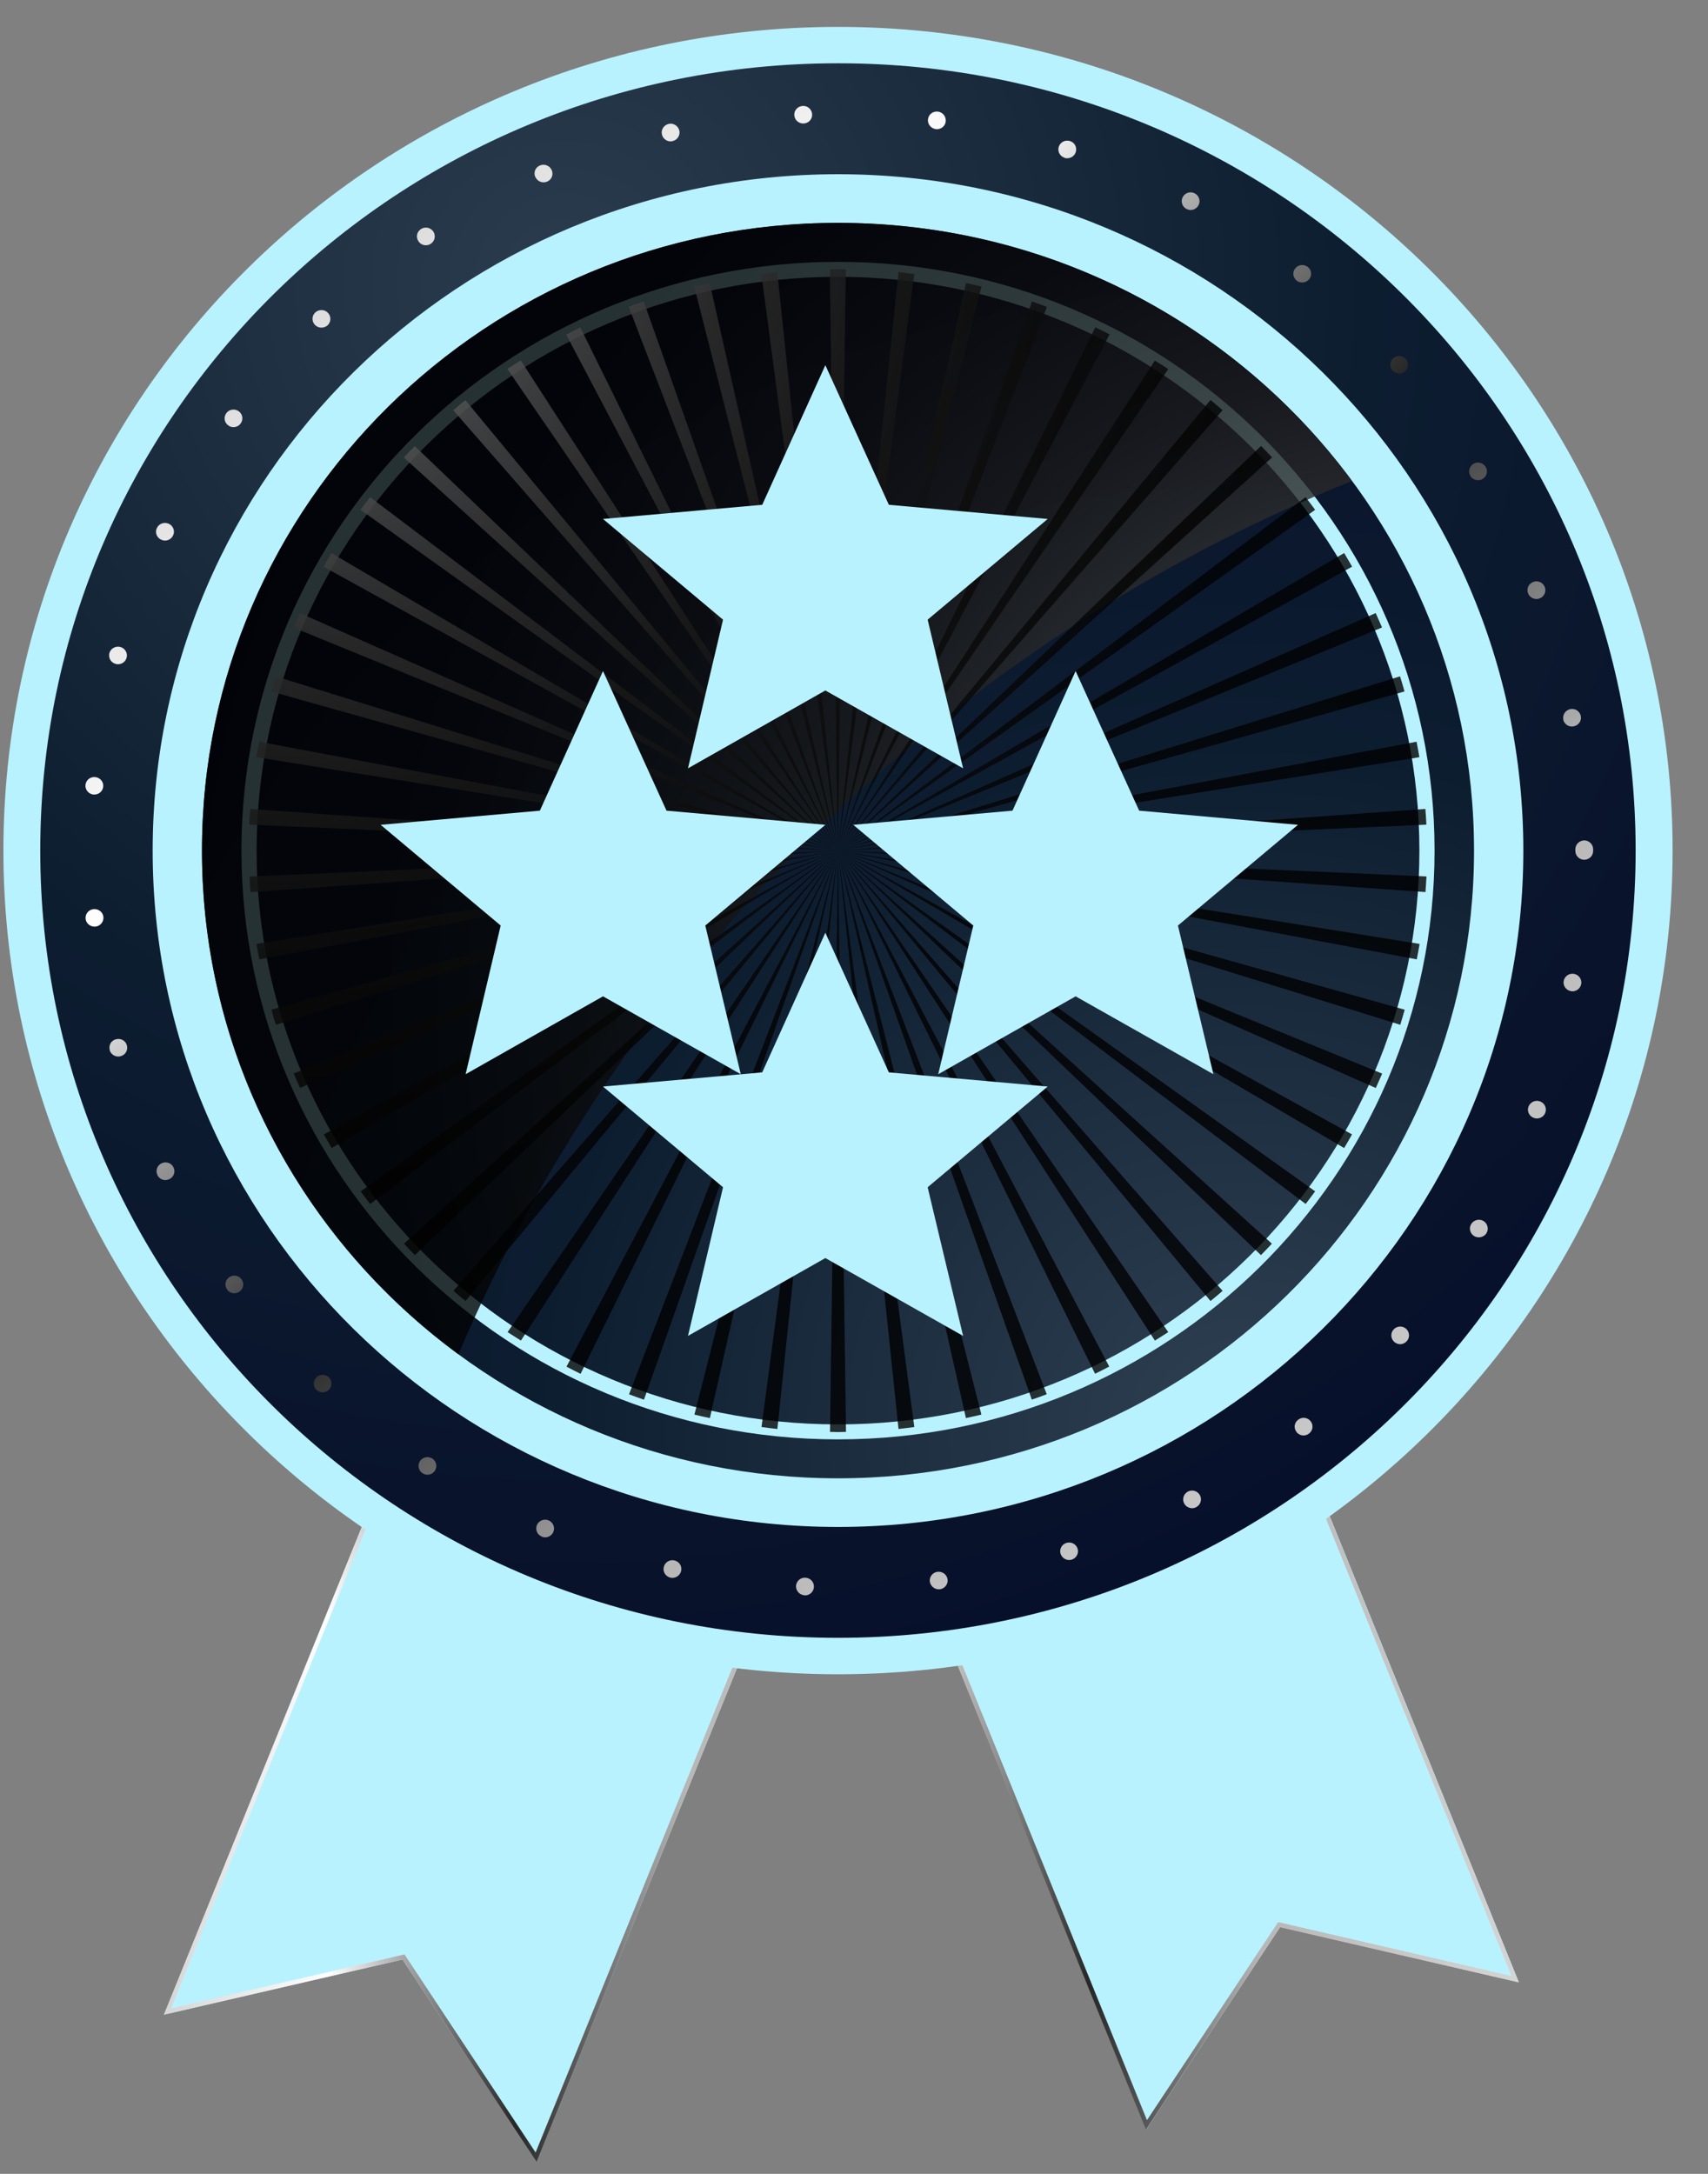 <svg width="44" height="56" viewBox="0 0 44 56" fill="none" xmlns="http://www.w3.org/2000/svg">
<rect x="0" y="0" width="44" height="56" fill="#808080" stroke="none"/>
<g clip-path="url(#clip0_63_599)">
<path d="M28.611 25.149L19.01 28.944L29.527 54.857L32.978 49.642L39.128 51.062L28.611 25.149Z" fill="#B9F2FF"/>
<path style="mix-blend-mode:screen" d="M28.546 25.295L38.938 50.903L33.004 49.532L32.926 49.514L32.882 49.581L29.547 54.616L19.156 29.008L28.544 25.298M28.606 25.151L19.005 28.946L29.521 54.86L32.975 49.645L39.123 51.068L28.606 25.154V25.151Z" fill="url(#paint0_linear_63_599)"/>
<path d="M14.739 25.985L24.341 29.78L13.824 55.694L10.37 50.479L4.223 51.899L14.739 25.985Z" fill="#B9F2FF"/>
<path style="mix-blend-mode:screen" d="M14.802 26.131L24.19 29.841L13.798 55.449L10.464 50.414L10.42 50.347L10.341 50.365L4.408 51.736L14.799 26.129M14.737 25.982L4.223 51.899L10.37 50.478L13.824 55.694L24.341 29.78L14.739 25.985L14.737 25.982Z" fill="url(#paint1_linear_63_599)"/>
<path d="M43.088 21.912C43.088 33.629 33.463 43.13 21.588 43.13C9.713 43.13 0.088 33.629 0.088 21.912C0.088 10.195 9.713 0.693 21.588 0.693C33.463 0.693 43.088 10.193 43.088 21.912Z" fill="#B9F2FF"/>
<path d="M0.583 21.912C0.583 10.463 9.987 1.182 21.588 1.182C33.189 1.182 42.593 10.463 42.593 21.912C42.593 33.361 33.189 42.641 21.588 42.641C9.987 42.641 0.583 33.358 0.583 21.912Z" fill="#B9F2FF"/>
<path d="M42.136 21.912C42.136 33.111 32.936 42.191 21.588 42.191C10.24 42.191 1.037 33.111 1.037 21.912C1.037 10.712 10.237 1.63 21.588 1.63C32.939 1.63 42.136 10.71 42.136 21.909V21.912Z" fill="url(#paint2_radial_63_599)"/>
<path d="M20.728 41.095C20.603 41.09 20.503 40.984 20.506 40.858C20.514 40.732 20.618 40.635 20.746 40.642C20.874 40.647 20.973 40.753 20.968 40.879C20.962 41.002 20.861 41.098 20.738 41.098C20.738 41.098 20.73 41.098 20.728 41.098V41.095ZM23.953 40.748C23.937 40.622 24.023 40.506 24.151 40.49C24.276 40.475 24.393 40.56 24.411 40.686C24.427 40.809 24.338 40.923 24.213 40.941C24.213 40.941 24.192 40.941 24.182 40.941C24.07 40.941 23.971 40.858 23.955 40.745L23.953 40.748ZM17.271 40.642C17.148 40.611 17.07 40.493 17.099 40.37C17.127 40.246 17.25 40.169 17.372 40.197C17.498 40.225 17.576 40.346 17.547 40.47C17.521 40.575 17.427 40.647 17.32 40.647C17.305 40.647 17.289 40.647 17.271 40.642ZM27.323 40.032C27.284 39.911 27.349 39.785 27.469 39.747C27.592 39.708 27.72 39.773 27.759 39.891C27.798 40.009 27.73 40.138 27.613 40.176C27.587 40.184 27.563 40.187 27.542 40.187C27.446 40.187 27.357 40.125 27.323 40.03V40.032ZM13.955 39.582C13.837 39.533 13.783 39.4 13.832 39.284C13.882 39.171 14.015 39.117 14.132 39.165C14.249 39.214 14.304 39.348 14.255 39.464C14.218 39.549 14.132 39.603 14.043 39.603C14.012 39.603 13.981 39.595 13.955 39.585V39.582ZM30.507 38.733C30.447 38.623 30.488 38.486 30.6 38.424C30.71 38.365 30.851 38.406 30.911 38.517C30.971 38.625 30.929 38.764 30.819 38.823C30.785 38.844 30.746 38.852 30.71 38.852C30.629 38.852 30.548 38.808 30.507 38.733ZM10.884 37.951C10.779 37.882 10.751 37.74 10.819 37.637C10.889 37.532 11.032 37.506 11.136 37.573C11.243 37.642 11.272 37.784 11.202 37.887C11.157 37.954 11.084 37.99 11.011 37.99C10.967 37.99 10.923 37.977 10.886 37.951H10.884ZM33.403 36.891C33.322 36.793 33.338 36.652 33.44 36.575C33.538 36.495 33.682 36.51 33.76 36.608C33.841 36.706 33.825 36.85 33.724 36.927C33.682 36.961 33.632 36.978 33.58 36.978C33.513 36.978 33.447 36.948 33.4 36.891H33.403ZM8.154 35.808C8.063 35.723 8.058 35.576 8.144 35.486C8.23 35.396 8.378 35.394 8.47 35.478C8.558 35.563 8.563 35.71 8.477 35.797C8.43 35.846 8.37 35.867 8.311 35.867C8.256 35.867 8.198 35.846 8.154 35.805V35.808ZM35.919 34.57C35.825 34.485 35.815 34.344 35.898 34.251C35.981 34.156 36.125 34.146 36.221 34.228C36.315 34.313 36.325 34.455 36.242 34.547C36.195 34.599 36.135 34.627 36.07 34.627C36.018 34.627 35.963 34.606 35.919 34.57ZM5.852 33.219C5.777 33.117 5.8 32.978 5.902 32.903C6.006 32.831 6.147 32.852 6.222 32.955C6.298 33.057 6.274 33.196 6.173 33.271C6.131 33.299 6.084 33.315 6.037 33.315C5.967 33.315 5.896 33.284 5.852 33.222V33.219ZM37.978 31.843C37.871 31.779 37.832 31.64 37.9 31.532C37.965 31.426 38.106 31.39 38.215 31.452C38.322 31.519 38.359 31.655 38.294 31.766C38.252 31.835 38.174 31.874 38.096 31.874C38.056 31.874 38.015 31.864 37.978 31.843ZM4.056 30.268C4.001 30.158 4.048 30.021 4.163 29.967C4.277 29.913 4.416 29.957 4.47 30.073C4.525 30.186 4.478 30.323 4.361 30.377C4.33 30.389 4.296 30.4 4.262 30.4C4.173 30.4 4.095 30.351 4.053 30.271L4.056 30.268ZM39.511 28.797C39.391 28.753 39.331 28.622 39.376 28.506C39.423 28.388 39.556 28.328 39.673 28.372C39.793 28.416 39.853 28.547 39.808 28.666C39.775 28.756 39.686 28.812 39.592 28.812C39.563 28.812 39.54 28.807 39.511 28.797ZM2.828 27.05C2.794 26.926 2.864 26.803 2.987 26.772C3.11 26.738 3.237 26.808 3.269 26.929C3.302 27.052 3.232 27.176 3.11 27.207C3.089 27.215 3.068 27.217 3.047 27.217C2.945 27.217 2.854 27.15 2.825 27.052L2.828 27.05ZM40.468 25.532C40.343 25.509 40.259 25.39 40.283 25.269C40.306 25.146 40.426 25.064 40.549 25.087C40.674 25.11 40.755 25.228 40.734 25.349C40.713 25.46 40.617 25.537 40.507 25.537C40.494 25.537 40.478 25.537 40.468 25.532ZM2.205 23.664C2.194 23.54 2.288 23.43 2.413 23.419C2.539 23.409 2.653 23.499 2.664 23.623C2.674 23.749 2.58 23.86 2.455 23.87H2.434C2.317 23.87 2.215 23.782 2.205 23.664ZM40.583 21.922V21.899V21.878C40.583 21.752 40.687 21.652 40.812 21.649C40.937 21.649 41.041 21.752 41.041 21.876V21.896V21.922C41.041 22.046 40.937 22.148 40.812 22.148C40.687 22.148 40.583 22.046 40.583 21.922ZM2.411 20.468C2.286 20.458 2.189 20.345 2.202 20.221C2.213 20.098 2.325 20.005 2.45 20.018C2.575 20.029 2.672 20.139 2.659 20.263C2.648 20.381 2.549 20.468 2.429 20.468H2.411ZM40.272 18.531C40.249 18.408 40.332 18.289 40.458 18.266C40.583 18.243 40.7 18.325 40.724 18.449C40.747 18.572 40.663 18.688 40.538 18.711C40.525 18.711 40.51 18.716 40.494 18.716C40.387 18.716 40.288 18.639 40.27 18.531H40.272ZM2.982 17.103C2.857 17.072 2.786 16.946 2.818 16.825C2.851 16.704 2.979 16.635 3.099 16.666C3.222 16.699 3.295 16.825 3.261 16.944C3.232 17.047 3.141 17.111 3.039 17.111C3.018 17.111 2.997 17.111 2.979 17.101L2.982 17.103ZM39.365 15.284C39.318 15.166 39.378 15.037 39.498 14.991C39.618 14.944 39.748 15.004 39.795 15.122C39.84 15.24 39.78 15.372 39.662 15.415C39.634 15.426 39.608 15.431 39.579 15.431C39.488 15.431 39.399 15.374 39.365 15.284ZM4.15 13.902C4.035 13.848 3.985 13.712 4.043 13.599C4.098 13.486 4.236 13.439 4.35 13.493C4.465 13.547 4.515 13.684 4.457 13.797C4.416 13.879 4.335 13.926 4.249 13.926C4.218 13.926 4.181 13.915 4.15 13.902ZM37.879 12.261C37.814 12.153 37.85 12.014 37.957 11.947C38.067 11.883 38.208 11.919 38.273 12.027C38.338 12.132 38.304 12.271 38.192 12.338C38.156 12.361 38.116 12.369 38.075 12.369C37.996 12.369 37.921 12.331 37.877 12.261H37.879ZM5.881 10.959C5.777 10.887 5.756 10.743 5.831 10.643C5.904 10.542 6.048 10.522 6.149 10.594C6.254 10.668 6.274 10.81 6.199 10.91C6.155 10.972 6.084 11.003 6.014 11.003C5.967 11.003 5.92 10.99 5.881 10.959ZM35.872 9.547C35.786 9.454 35.799 9.307 35.893 9.228C35.986 9.143 36.135 9.156 36.216 9.248C36.299 9.343 36.289 9.487 36.195 9.567C36.151 9.606 36.096 9.624 36.044 9.624C35.979 9.624 35.919 9.596 35.872 9.547ZM8.115 8.371C8.026 8.281 8.029 8.134 8.123 8.049C8.214 7.964 8.36 7.967 8.446 8.057C8.535 8.147 8.532 8.291 8.441 8.379C8.394 8.42 8.337 8.44 8.279 8.44C8.219 8.44 8.159 8.417 8.115 8.371ZM33.406 7.229C33.304 7.151 33.288 7.007 33.369 6.912C33.447 6.814 33.591 6.799 33.69 6.876C33.789 6.953 33.804 7.097 33.726 7.192C33.679 7.249 33.614 7.277 33.546 7.277C33.494 7.277 33.445 7.262 33.403 7.229H33.406ZM10.779 6.212C10.709 6.109 10.738 5.968 10.845 5.901C10.949 5.831 11.092 5.86 11.163 5.965C11.23 6.071 11.204 6.21 11.097 6.279C11.058 6.307 11.011 6.318 10.97 6.318C10.897 6.318 10.824 6.282 10.779 6.215V6.212ZM30.561 5.381C30.452 5.322 30.41 5.183 30.47 5.075C30.53 4.964 30.668 4.923 30.78 4.982C30.892 5.042 30.934 5.181 30.874 5.289C30.832 5.366 30.752 5.41 30.671 5.41C30.634 5.41 30.598 5.399 30.564 5.381H30.561ZM13.79 4.56C13.738 4.445 13.79 4.311 13.91 4.262C14.028 4.213 14.161 4.267 14.213 4.383C14.262 4.496 14.213 4.63 14.093 4.679C14.062 4.692 14.033 4.697 14.004 4.697C13.916 4.697 13.83 4.645 13.793 4.56H13.79ZM27.425 4.064C27.303 4.025 27.237 3.899 27.276 3.778C27.316 3.66 27.443 3.596 27.566 3.634C27.688 3.673 27.751 3.799 27.712 3.92C27.681 4.015 27.592 4.077 27.493 4.077C27.469 4.077 27.446 4.077 27.425 4.066V4.064ZM17.052 3.464C17.023 3.341 17.101 3.223 17.224 3.192C17.349 3.163 17.469 3.243 17.5 3.361C17.529 3.482 17.451 3.606 17.328 3.634C17.31 3.639 17.294 3.642 17.276 3.642C17.172 3.642 17.075 3.57 17.052 3.464ZM24.104 3.325C23.979 3.307 23.89 3.194 23.906 3.071C23.921 2.945 24.036 2.86 24.164 2.875C24.291 2.893 24.378 3.006 24.362 3.133C24.349 3.246 24.25 3.328 24.135 3.328H24.104V3.325ZM20.462 2.965C20.454 2.842 20.553 2.734 20.681 2.729C20.806 2.721 20.915 2.819 20.921 2.945C20.928 3.071 20.829 3.176 20.702 3.181C20.702 3.181 20.694 3.181 20.691 3.181C20.569 3.181 20.467 3.086 20.462 2.963V2.965Z" fill="url(#paint3_linear_63_599)"/>
<path d="M3.933 21.912C3.933 12.289 11.838 4.488 21.588 4.488C31.338 4.488 39.243 12.289 39.243 21.912C39.243 31.534 31.338 39.335 21.588 39.335C11.838 39.335 3.933 31.534 3.933 21.912Z" fill="#B9F2FF"/>
<path d="M35.337 21.912C35.337 29.407 29.182 35.481 21.588 35.481C13.994 35.481 7.839 29.407 7.839 21.912C7.839 14.417 13.994 8.343 21.588 8.343C29.182 8.343 35.337 14.417 35.337 21.912Z" fill="url(#paint4_linear_63_599)"/>
<path d="M5.203 21.912C5.203 12.982 12.539 5.741 21.588 5.741C30.637 5.741 37.973 12.982 37.973 21.912C37.973 30.842 30.637 38.082 21.588 38.082C12.539 38.082 5.203 30.842 5.203 21.912Z" fill="url(#paint5_radial_63_599)"/>
<path d="M21.588 6.745C13.1 6.745 6.22 13.535 6.22 21.912C6.22 30.289 13.1 37.079 21.588 37.079C30.076 37.079 36.956 30.289 36.956 21.912C36.956 13.535 30.076 6.745 21.588 6.745ZM21.588 36.693C13.316 36.693 6.611 30.076 6.611 21.912C6.611 13.748 13.316 7.131 21.588 7.131C29.86 7.131 36.565 13.748 36.565 21.912C36.565 30.076 29.86 36.693 21.588 36.693Z" fill="#B9F2FF"/>
<path style="mix-blend-mode:screen" opacity="0.8" d="M11.809 34.887C16.124 24.734 24.492 16.547 34.829 12.39C31.849 8.361 27.029 5.741 21.588 5.741C12.539 5.741 5.203 12.982 5.203 21.912C5.203 27.225 7.8 31.938 11.809 34.887Z" fill="url(#paint6_radial_63_599)"/>
<path style="mix-blend-mode:screen" opacity="0.8" d="M14.958 35.388L21.588 21.912L14.593 35.206C14.713 35.267 14.836 35.332 14.958 35.391V35.388ZM16.59 36.055L21.588 21.912L16.204 35.918C16.332 35.967 16.46 36.011 16.59 36.057V36.055ZM13.42 34.534L21.585 21.912L13.076 34.316C13.191 34.39 13.306 34.462 13.42 34.534ZM11.992 33.515L21.588 21.912L11.681 33.253C11.786 33.34 11.887 33.431 11.994 33.515H11.992ZM20.026 36.811L21.585 21.912L19.617 36.76C19.753 36.778 19.888 36.798 20.024 36.811H20.026ZM18.288 36.531L21.585 21.912L17.889 36.441C18.022 36.474 18.155 36.502 18.288 36.531ZM7.732 28.025L21.585 21.909L7.565 27.654C7.617 27.78 7.674 27.901 7.729 28.025H7.732ZM7.103 26.399L21.588 21.912L6.991 26.01C7.028 26.139 7.064 26.27 7.106 26.399H7.103ZM21.588 36.891C21.656 36.891 21.724 36.886 21.794 36.886L21.588 21.912L21.382 36.886C21.45 36.886 21.518 36.891 21.588 36.891ZM6.679 24.714L21.588 21.912L6.608 24.315C6.629 24.449 6.655 24.582 6.681 24.714H6.679ZM9.536 31.015L21.585 21.912L9.291 30.69C9.372 30.801 9.452 30.909 9.536 31.015ZM10.688 32.332L21.588 21.912L10.407 32.039C10.498 32.139 10.594 32.234 10.688 32.332ZM8.545 29.574L21.588 21.912L8.342 29.224C8.41 29.342 8.477 29.458 8.545 29.574ZM31.495 33.253L21.588 21.912L31.184 33.515C31.289 33.431 31.393 33.34 31.497 33.253H31.495ZM36.185 26.01L21.588 21.912L36.073 26.399C36.114 26.27 36.148 26.139 36.187 26.01H36.185ZM35.606 27.657L21.588 21.912L35.442 28.027C35.496 27.904 35.554 27.78 35.606 27.657ZM34.832 29.224L21.585 21.912L34.626 29.574C34.696 29.458 34.764 29.342 34.829 29.224H34.832ZM36.568 24.315L21.588 21.912L36.498 24.714C36.524 24.582 36.547 24.449 36.571 24.315H36.568ZM36.722 22.982C36.732 22.848 36.74 22.715 36.748 22.578L21.588 21.909L36.722 22.98V22.982ZM23.554 36.76L21.588 21.912L23.147 36.811C23.285 36.798 23.418 36.778 23.554 36.76ZM33.88 30.69L21.585 21.912L33.635 31.015C33.718 30.907 33.799 30.799 33.88 30.69ZM26.966 35.918L21.585 21.912L26.58 36.055C26.711 36.011 26.838 35.965 26.966 35.916V35.918ZM28.577 35.206L21.583 21.912L28.21 35.388C28.332 35.329 28.455 35.267 28.575 35.203L28.577 35.206ZM25.282 36.441L21.585 21.912L24.883 36.531C25.016 36.502 25.152 36.472 25.282 36.441ZM30.095 34.316L21.585 21.912L29.751 34.534C29.865 34.462 29.983 34.39 30.095 34.316ZM32.767 32.039L21.585 21.912L32.483 32.332C32.579 32.234 32.673 32.139 32.764 32.039H32.767ZM6.452 22.982L21.588 21.912L6.428 22.581C6.433 22.717 6.444 22.851 6.454 22.985L6.452 22.982ZM6.606 19.506L21.585 21.909L6.676 19.107C6.65 19.241 6.626 19.372 6.603 19.506H6.606ZM29.751 9.287L21.585 21.912L30.095 9.508C29.983 9.433 29.865 9.361 29.751 9.289V9.287ZM28.215 8.433L21.588 21.909L28.583 8.615C28.463 8.554 28.34 8.489 28.218 8.43L28.215 8.433ZM31.182 10.306L21.588 21.909L31.495 10.566C31.39 10.478 31.289 10.388 31.182 10.303V10.306ZM24.886 7.29L21.588 21.912L25.285 7.383C25.152 7.349 25.019 7.321 24.886 7.293V7.29ZM26.583 7.766L21.588 21.912L26.969 7.905C26.841 7.856 26.713 7.813 26.583 7.766ZM23.147 7.01L21.588 21.909L23.554 7.059C23.418 7.041 23.283 7.023 23.147 7.007V7.01ZM32.485 11.489L21.588 21.909L32.77 11.783C32.678 11.685 32.582 11.587 32.488 11.489H32.485ZM36.495 19.107L21.585 21.909L36.565 19.506C36.544 19.372 36.518 19.241 36.492 19.107H36.495ZM36.07 17.422L21.585 21.912L36.182 17.813C36.145 17.685 36.109 17.553 36.067 17.425L36.07 17.422ZM33.635 12.806L21.585 21.912L33.88 13.133C33.799 13.025 33.718 12.915 33.635 12.809V12.806ZM36.719 20.839L21.585 21.912L36.745 21.243C36.74 21.107 36.73 20.973 36.719 20.839ZM35.439 15.793L21.585 21.909L35.603 16.164C35.551 16.041 35.494 15.917 35.439 15.793ZM34.626 14.247L21.585 21.909L34.832 14.597C34.764 14.479 34.696 14.363 34.628 14.247H34.626ZM11.676 10.568L21.583 21.912L11.989 10.308C11.882 10.393 11.78 10.481 11.676 10.571V10.568ZM21.583 6.933C21.515 6.933 21.447 6.938 21.377 6.938L21.583 21.912L21.789 6.938C21.721 6.938 21.653 6.933 21.583 6.933ZM10.401 11.785L21.583 21.912L10.685 11.492C10.589 11.589 10.495 11.685 10.404 11.785H10.401ZM8.337 14.6L21.583 21.912L8.54 14.25C8.47 14.366 8.402 14.481 8.337 14.6ZM9.288 13.133L21.583 21.912L9.533 12.806C9.45 12.915 9.369 13.023 9.288 13.131V13.133ZM7.562 16.167L21.583 21.912L7.729 15.796C7.674 15.92 7.617 16.043 7.565 16.167H7.562ZM6.984 17.813L21.58 21.912L7.096 17.422C7.054 17.551 7.02 17.682 6.981 17.811L6.984 17.813ZM6.42 21.243L21.58 21.912L6.447 20.839C6.436 20.973 6.426 21.107 6.42 21.243ZM19.614 7.061L21.583 21.912L20.024 7.012C19.886 7.025 19.753 7.046 19.617 7.064L19.614 7.061ZM17.884 7.38L21.58 21.909L18.282 7.288C18.149 7.316 18.014 7.347 17.884 7.378V7.38ZM13.071 9.505L21.58 21.909L13.415 9.284C13.3 9.356 13.183 9.428 13.071 9.503V9.505ZM14.586 8.618L21.58 21.912L14.951 8.435C14.828 8.494 14.706 8.556 14.586 8.62V8.618ZM16.197 7.903L21.58 21.909L16.583 7.764C16.452 7.807 16.325 7.854 16.197 7.903Z" fill="url(#paint7_radial_63_599)"/>
<path d="M19.083 27.672L15.534 25.666L11.995 27.672L12.898 23.842L9.806 21.248L13.908 20.883L15.534 17.286L17.17 20.883L21.262 21.248L18.169 23.842L19.083 27.672Z" fill="#B9F2FF"/>
<path d="M31.258 27.672L27.709 25.666L24.17 27.672L25.073 23.842L21.981 21.248L26.083 20.883L27.709 17.286L29.346 20.883L33.437 21.248L30.345 23.842L31.258 27.672Z" fill="#B9F2FF"/>
<path d="M24.811 34.414L21.262 32.408L17.723 34.414L18.626 30.584L15.534 27.99L19.636 27.625L21.262 24.028L22.898 27.625L26.99 27.99L23.897 30.584L24.811 34.414Z" fill="#B9F2FF"/>
<path d="M24.811 19.793L21.262 17.787L17.723 19.793L18.626 15.963L15.534 13.369L19.636 13.004L21.262 9.407L22.898 13.004L26.99 13.369L23.897 15.963L24.811 19.793Z" fill="#B9F2FF"/>
</g>
<defs>
<linearGradient id="paint0_linear_63_599" x1="19.01" y1="40.005" x2="39.128" y2="40.005" gradientUnits="userSpaceOnUse">
<stop stop-color="#D5D5D5"/>
<stop offset="0.05" stop-color="#E0E0E0"/>
<stop offset="0.21" stop-color="white"/>
<stop offset="0.45" stop-color="#272727"/>
<stop offset="0.67" stop-color="#B7B7B7"/>
<stop offset="1" stop-color="#D5D5D5"/>
</linearGradient>
<linearGradient id="paint1_linear_63_599" x1="4.223" y1="40.84" x2="24.341" y2="40.84" gradientUnits="userSpaceOnUse">
<stop stop-color="#D5D5D5"/>
<stop offset="0.05" stop-color="#E0E0E0"/>
<stop offset="0.21" stop-color="white"/>
<stop offset="0.45" stop-color="#272727"/>
<stop offset="0.67" stop-color="#B7B7B7"/>
<stop offset="1" stop-color="#D5D5D5"/>
</linearGradient>
<radialGradient id="paint2_radial_63_599" cx="0" cy="0" r="1" gradientUnits="userSpaceOnUse" gradientTransform="translate(14.559 7.512) scale(39.76 39.239)">
<stop stop-color="#2C3C4F"/>
<stop offset="0.52" stop-color="#0D1D30"/>
<stop offset="1" stop-color="#060D29"/>
</radialGradient>
<linearGradient id="paint3_linear_63_599" x1="7.539" y1="6.302" x2="38.949" y2="42.029" gradientUnits="userSpaceOnUse">
<stop stop-color="#D5D5D5"/>
<stop offset="0.05" stop-color="#E0E0E0"/>
<stop offset="0.21" stop-color="white"/>
<stop offset="0.45" stop-color="#272727"/>
<stop offset="0.67" stop-color="#B7B7B7"/>
<stop offset="1" stop-color="#D5D5D5"/>
</linearGradient>
<linearGradient id="paint4_linear_63_599" x1="11.084" y1="13.293" x2="31.614" y2="30.591" gradientUnits="userSpaceOnUse">
<stop stop-color="#D5D5D5"/>
<stop offset="0.05" stop-color="#E0E0E0"/>
<stop offset="0.21" stop-color="white"/>
<stop offset="0.45" stop-color="#272727"/>
<stop offset="0.67" stop-color="#B7B7B7"/>
<stop offset="1" stop-color="#D5D5D5"/>
</linearGradient>
<radialGradient id="paint5_radial_63_599" cx="0" cy="0" r="1" gradientUnits="userSpaceOnUse" gradientTransform="translate(31.888 36.919) scale(34.718 34.263)">
<stop offset="0.06" stop-color="#2C3C4F"/>
<stop offset="0.52" stop-color="#0D1D30"/>
<stop offset="1" stop-color="#060D29"/>
</radialGradient>
<radialGradient id="paint6_radial_63_599" cx="0" cy="0" r="1" gradientUnits="userSpaceOnUse" gradientTransform="translate(37.723 26.059) scale(35.45 34.986)">
<stop stop-color="#CBCBCB"/>
<stop offset="0.14" stop-color="#6D6D6D"/>
<stop offset="0.25" stop-color="#4B4B4B"/>
<stop offset="0.36" stop-color="#303030"/>
<stop offset="0.48" stop-color="#1A1A1A"/>
<stop offset="0.61" stop-color="#0B0B0B"/>
<stop offset="0.77" stop-color="#020202"/>
<stop offset="1"/>
</radialGradient>
<radialGradient id="paint7_radial_63_599" cx="0" cy="0" r="1" gradientUnits="userSpaceOnUse" gradientTransform="translate(7.15 5.049) scale(32.619 32.192)">
<stop stop-color="#CBCBCB"/>
<stop offset="0.14" stop-color="#6D6D6D"/>
<stop offset="0.25" stop-color="#4B4B4B"/>
<stop offset="0.36" stop-color="#303030"/>
<stop offset="0.48" stop-color="#1A1A1A"/>
<stop offset="0.61" stop-color="#0B0B0B"/>
<stop offset="0.77" stop-color="#020202"/>
<stop offset="1"/>
</radialGradient>
<clipPath id="clip0_63_599">
<rect width="43" height="55" fill="white" transform="translate(0.088 0.693)"/>
</clipPath>
</defs>
</svg>
